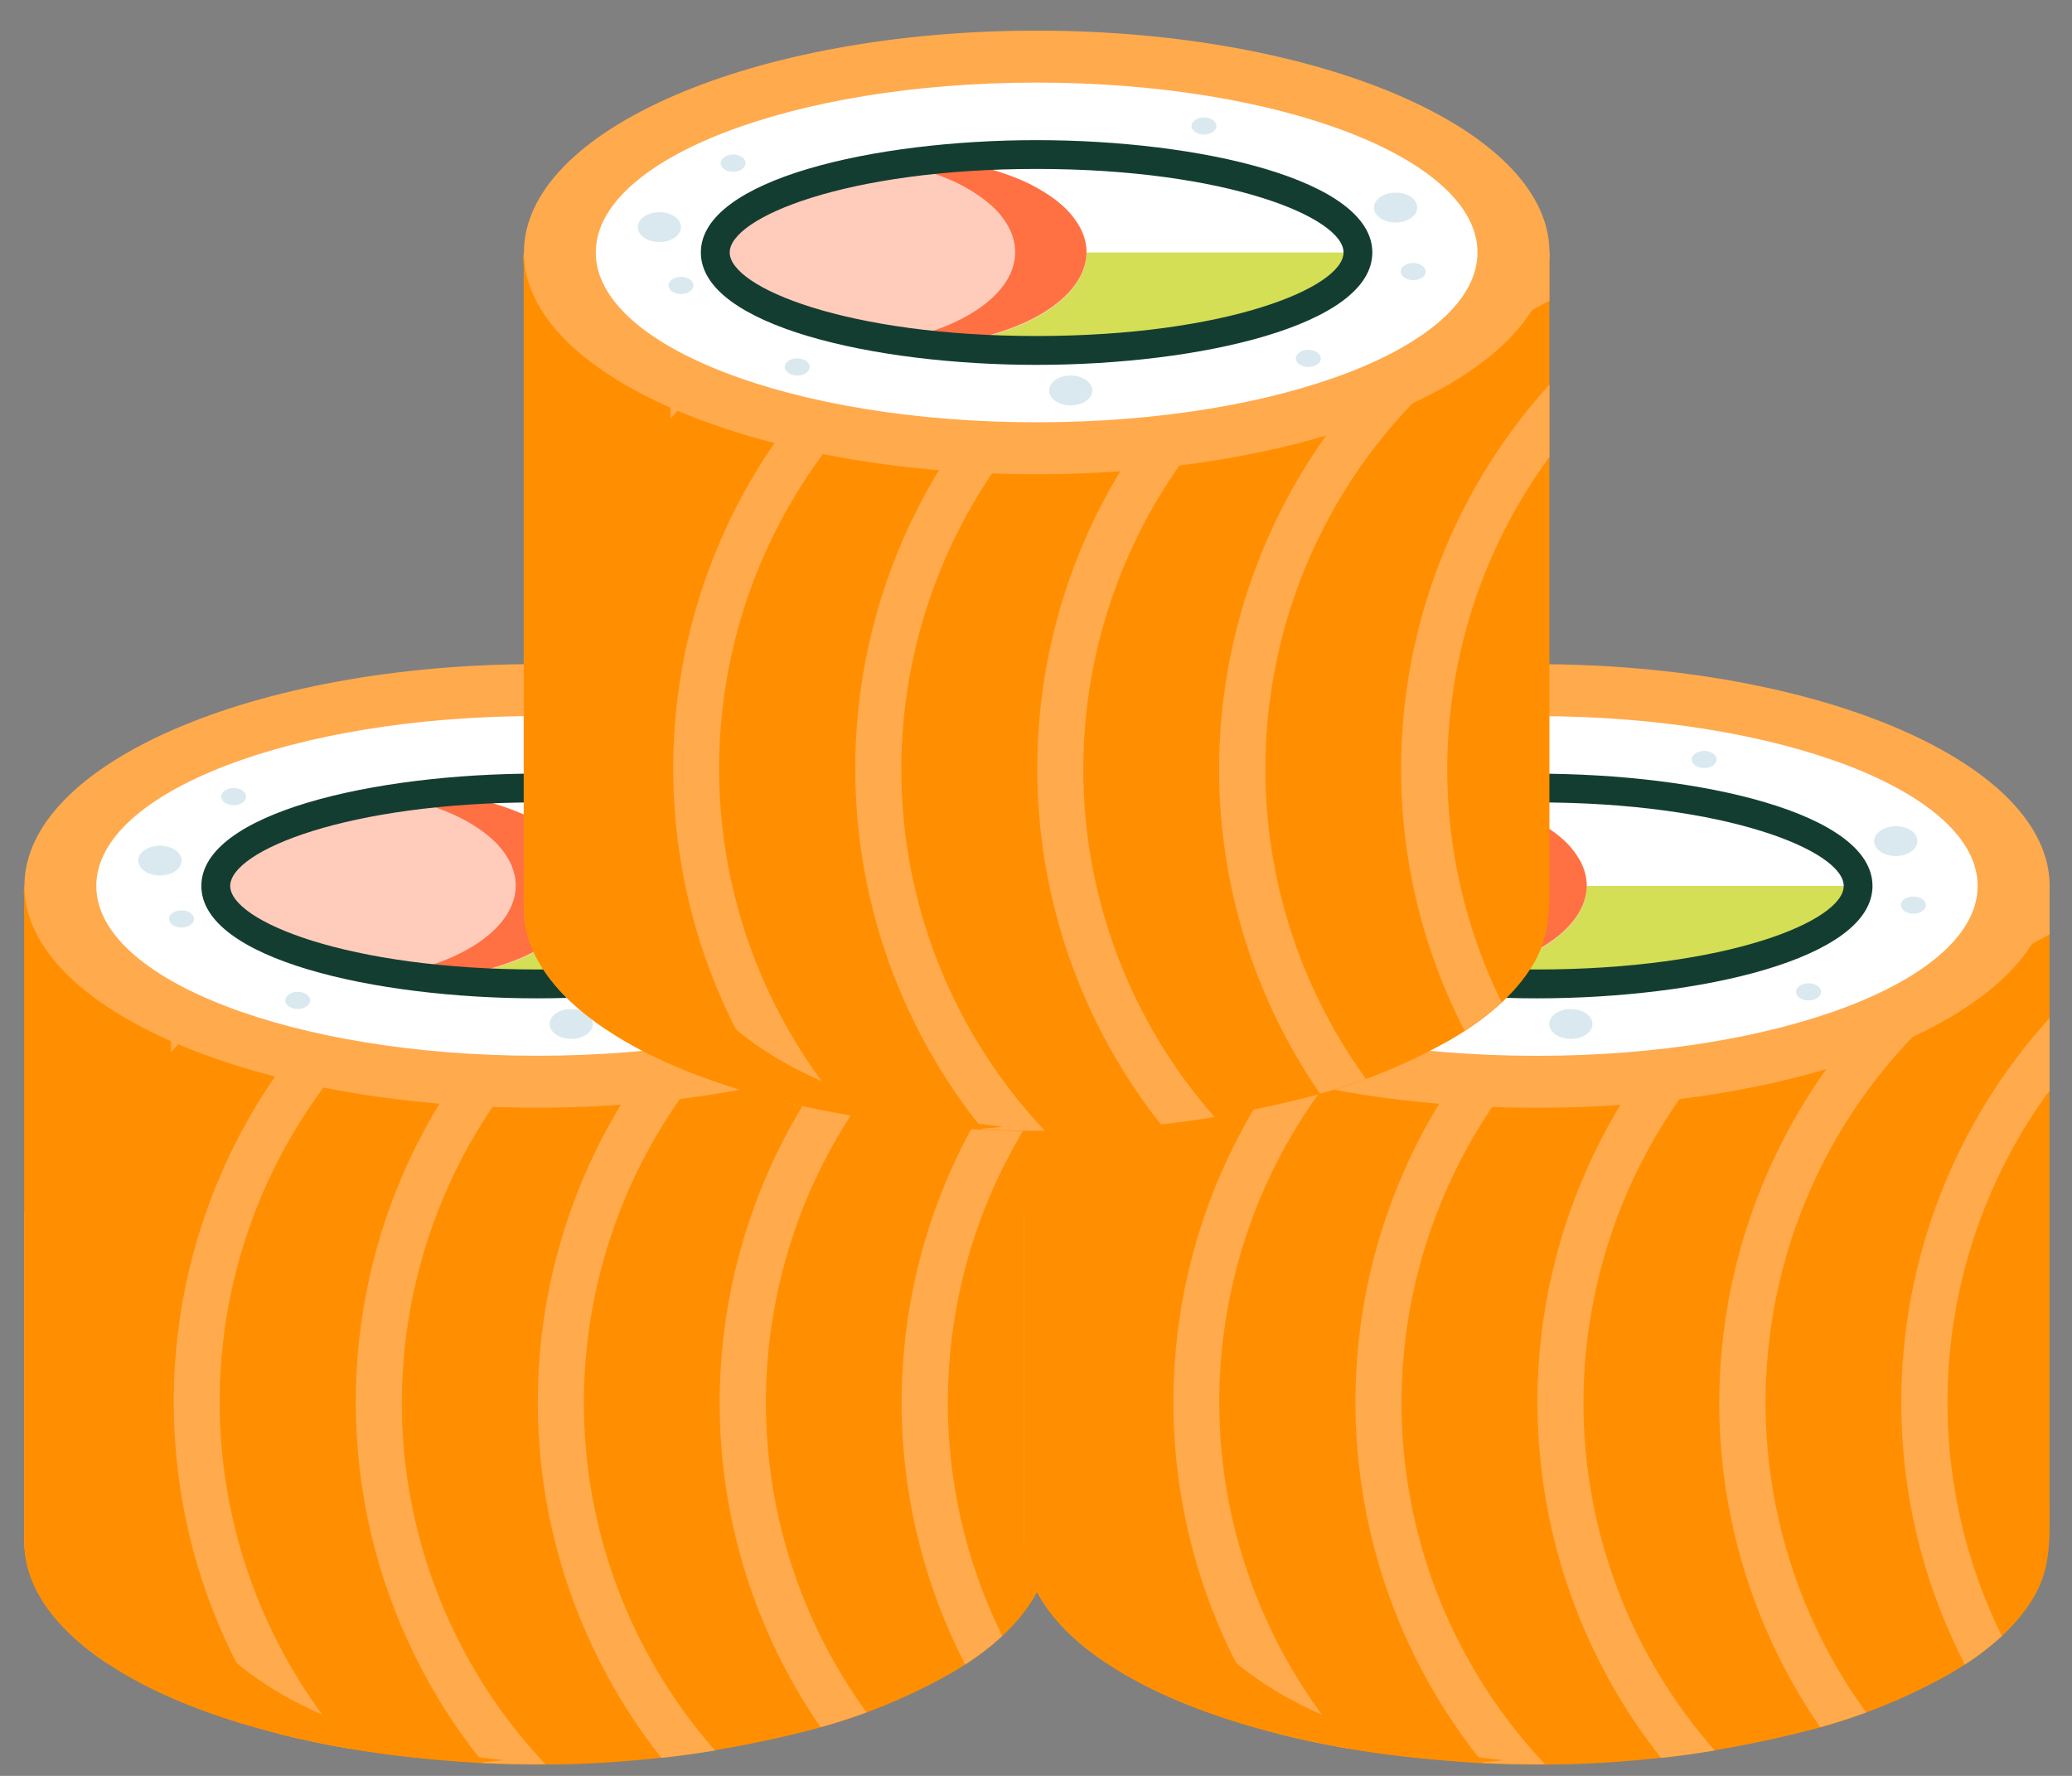 <svg width="28" height="24" viewBox="0 0 28 24" fill="none" xmlns="http://www.w3.org/2000/svg">
<rect x="0" y="0" width="28" height="24" fill="#808080" stroke="none"/>
<path d="M14.188 11.973V20.307C14.188 20.749 14.215 21.165 13.986 21.566C13.724 22.021 13.286 22.359 12.838 22.62C12.208 22.975 11.531 23.242 10.827 23.412C9.177 23.824 7.468 23.945 5.776 23.77C4.937 23.695 4.107 23.538 3.299 23.301C2.56 23.079 1.815 22.776 1.201 22.3C0.735 21.938 0.338 21.448 0.328 20.834C0.328 20.716 0.328 20.598 0.328 20.48V12.14C0.328 12.108 0.311 12.02 0.328 11.992C0.37 11.922 0.774 11.973 0.862 11.973H14.187H14.188Z" fill="#FF8F00"/>
<path d="M12.184 18.953C12.184 20.185 12.478 21.399 13.043 22.495C13.221 22.381 13.388 22.252 13.544 22.109C12.967 20.938 12.722 19.632 12.836 18.333C12.949 17.033 13.417 15.789 14.188 14.737V13.758C12.899 15.181 12.184 17.032 12.184 18.953Z" fill="#FFAA4D"/>
<path d="M9.725 18.953C9.723 20.52 10.199 22.051 11.088 23.342C11.298 23.282 11.508 23.216 11.71 23.142C11.107 22.312 10.691 21.362 10.489 20.357C10.288 19.352 10.305 18.314 10.54 17.316C10.775 16.318 11.223 15.383 11.853 14.573C12.482 13.764 13.279 13.1 14.188 12.626V11.977H14.09C12.783 12.615 11.681 13.607 10.909 14.84C10.137 16.073 9.727 17.498 9.725 18.953Z" fill="#FFAA4D"/>
<path d="M7.89 18.953C7.892 17.322 8.451 15.741 9.474 14.472C10.498 13.203 11.924 12.321 13.517 11.973H11.631C10.588 12.48 9.672 13.215 8.951 14.123C8.229 15.031 7.721 16.089 7.462 17.22C7.204 18.351 7.202 19.525 7.457 20.656C7.713 21.788 8.218 22.847 8.937 23.757C9.181 23.73 9.423 23.697 9.663 23.657C8.519 22.357 7.889 20.684 7.89 18.953Z" fill="#FFAA4D"/>
<path d="M5.43 18.953C5.433 17.321 5.993 15.739 7.018 14.47C8.043 13.2 9.471 12.319 11.065 11.973H9.172C8.123 12.483 7.202 13.224 6.478 14.14C5.755 15.055 5.247 16.122 4.993 17.262C4.739 18.401 4.746 19.583 5.012 20.719C5.279 21.855 5.798 22.917 6.531 23.825C6.811 23.839 7.091 23.845 7.371 23.843C6.123 22.52 5.429 20.771 5.43 18.953Z" fill="#FFAA4D"/>
<path d="M14.188 11.994V11.973H14.093L14.188 11.994Z" fill="#FFAA4D"/>
<path d="M4.724 23.633C3.909 22.698 3.352 21.566 3.108 20.349C2.864 19.133 2.941 17.874 3.332 16.697C3.724 15.519 4.415 14.464 5.339 13.636C6.262 12.807 7.386 12.234 8.599 11.973H6.714C5.702 12.465 4.808 13.171 4.096 14.043C3.384 14.915 2.87 15.932 2.59 17.023C2.311 18.114 2.272 19.252 2.477 20.359C2.682 21.467 3.126 22.516 3.777 23.434C4.09 23.513 4.406 23.578 4.724 23.633Z" fill="#FFAA4D"/>
<path d="M0.514 18.953C0.516 17.322 1.075 15.742 2.098 14.472C3.121 13.203 4.547 12.321 6.14 11.973H4.255C2.419 12.872 1.009 14.457 0.329 16.386V20.482C0.329 20.599 0.329 20.718 0.329 20.835C0.339 21.449 0.736 21.939 1.202 22.301C1.282 22.363 1.363 22.422 1.447 22.478C0.834 21.404 0.512 20.189 0.514 18.953Z" fill="#FFAA4D"/>
<path style="mix-blend-mode:multiply" d="M6.438 23.816C6.562 23.816 6.687 23.801 6.81 23.788C4.251 23.534 2.311 22.311 2.311 20.841V11.973H0.329V20.844C0.329 22.378 2.998 23.644 6.438 23.816Z" fill="url(#paint0_linear)"/>
<path d="M7.26 14.97C11.087 14.97 14.189 13.628 14.189 11.973C14.189 10.317 11.087 8.975 7.26 8.975C3.433 8.975 0.33 10.317 0.33 11.973C0.33 13.628 3.433 14.97 7.26 14.97Z" fill="#FFAA4D"/>
<path d="M7.259 14.268C10.549 14.268 13.216 13.24 13.216 11.973C13.216 10.705 10.549 9.677 7.259 9.677C3.969 9.677 1.301 10.705 1.301 11.973C1.301 13.24 3.969 14.268 7.259 14.268Z" fill="white"/>
<path d="M11.528 11.973C11.528 12.439 10.688 12.847 9.445 13.069C9.273 13.1 9.093 13.128 8.904 13.151C8.565 13.194 8.204 13.225 7.824 13.239C7.684 13.239 7.544 13.247 7.396 13.248H7.256C6.993 13.248 6.736 13.248 6.487 13.227C6.362 13.227 6.24 13.214 6.117 13.202C5.884 13.183 5.656 13.159 5.437 13.127C3.988 12.924 2.987 12.482 2.987 11.971C2.987 11.272 4.896 10.694 7.256 10.694C7.894 10.694 8.532 10.741 9.164 10.834C9.382 10.866 9.584 10.904 9.784 10.947C9.884 10.97 9.984 10.994 10.077 11.018C10.286 11.072 10.491 11.139 10.691 11.219C10.772 11.251 10.851 11.287 10.928 11.327C11.091 11.403 11.241 11.507 11.368 11.634C11.419 11.686 11.46 11.746 11.489 11.812C11.513 11.862 11.526 11.917 11.528 11.973Z" fill="white"/>
<path d="M11.491 11.973H7.259L5.572 12.113V13.142C5.749 13.166 5.931 13.185 6.12 13.201C6.243 13.212 6.365 13.22 6.489 13.226C6.738 13.24 6.996 13.247 7.259 13.247H7.399C7.538 13.247 7.685 13.247 7.827 13.237C8.204 13.223 8.568 13.192 8.906 13.149C9.095 13.127 9.276 13.099 9.448 13.068C10.544 12.872 11.322 12.534 11.494 12.138L11.491 11.973Z" fill="#D4DF56"/>
<path d="M7.933 11.973C7.933 12.439 7.449 12.847 6.727 13.069C6.628 13.1 6.523 13.128 6.414 13.151C6.208 13.196 5.999 13.225 5.789 13.239C5.708 13.239 5.625 13.247 5.541 13.248H5.461C5.309 13.248 5.161 13.242 5.017 13.227C4.944 13.222 4.873 13.214 4.803 13.202C4.67 13.184 4.538 13.159 4.408 13.127C3.569 12.924 2.99 12.482 2.99 11.971C2.99 11.272 4.095 10.694 5.461 10.694C5.834 10.695 6.205 10.742 6.566 10.834C6.688 10.865 6.808 10.903 6.925 10.947C6.983 10.97 7.041 10.994 7.095 11.018C7.219 11.074 7.338 11.141 7.45 11.219C7.499 11.252 7.546 11.288 7.59 11.327C7.693 11.413 7.779 11.517 7.845 11.634C7.876 11.69 7.9 11.75 7.915 11.812C7.928 11.865 7.934 11.919 7.933 11.973Z" fill="#FFCCBC"/>
<path d="M7.912 11.808C7.896 11.746 7.873 11.686 7.842 11.63C7.776 11.513 7.69 11.409 7.587 11.322C7.543 11.283 7.496 11.247 7.447 11.214C7.335 11.137 7.216 11.069 7.092 11.013C7.037 10.989 6.98 10.966 6.921 10.943C6.804 10.898 6.685 10.861 6.563 10.83C6.202 10.737 5.831 10.69 5.458 10.69C5.294 10.69 5.13 10.699 4.967 10.716C5.181 10.736 5.392 10.772 5.6 10.824C5.721 10.855 5.841 10.893 5.958 10.938C6.016 10.96 6.074 10.984 6.128 11.008C6.253 11.064 6.371 11.131 6.484 11.209C6.533 11.242 6.579 11.278 6.623 11.317C6.726 11.403 6.812 11.507 6.878 11.624C6.909 11.68 6.932 11.74 6.948 11.802C6.962 11.856 6.969 11.911 6.969 11.967C6.969 12.433 6.485 12.841 5.763 13.064C5.664 13.095 5.559 13.122 5.45 13.145C5.291 13.178 5.131 13.203 4.97 13.218H5.016C5.161 13.232 5.309 13.239 5.461 13.239H5.541C5.625 13.239 5.707 13.239 5.788 13.229C5.999 13.215 6.208 13.186 6.414 13.141C6.523 13.118 6.628 13.09 6.727 13.059C7.449 12.837 7.933 12.429 7.933 11.963C7.932 11.91 7.925 11.858 7.912 11.808Z" fill="#FF7043"/>
<path d="M7.259 13.492C5.06 13.492 2.721 12.959 2.721 11.973C2.721 10.987 5.06 10.455 7.259 10.455C9.458 10.455 11.795 10.987 11.795 11.973C11.795 12.959 9.458 13.492 7.259 13.492ZM7.259 10.844C4.689 10.844 3.111 11.501 3.111 11.973C3.111 12.444 4.689 13.102 7.259 13.102C9.828 13.102 11.406 12.444 11.406 11.973C11.406 11.501 9.828 10.844 7.259 10.844Z" fill="#143D32"/>
<path d="M2.161 11.832C2.323 11.832 2.454 11.741 2.454 11.63C2.454 11.519 2.323 11.429 2.161 11.429C2 11.429 1.869 11.519 1.869 11.63C1.869 11.741 2 11.832 2.161 11.832Z" fill="#DAE9EF"/>
<path d="M12.402 11.367C12.402 11.477 12.271 11.568 12.11 11.568C11.949 11.568 11.817 11.477 11.817 11.367C11.817 11.256 11.949 11.165 12.11 11.165C12.271 11.165 12.402 11.248 12.402 11.367Z" fill="#DAE9EF"/>
<path d="M8.011 13.838C8.011 13.95 7.881 14.039 7.719 14.039C7.556 14.039 7.428 13.95 7.428 13.838C7.428 13.726 7.558 13.636 7.719 13.636C7.88 13.636 8.011 13.727 8.011 13.838Z" fill="#DAE9EF"/>
<path d="M2.622 12.419C2.622 12.483 2.546 12.535 2.453 12.535C2.359 12.535 2.285 12.483 2.285 12.419C2.285 12.354 2.36 12.303 2.453 12.303C2.545 12.303 2.622 12.354 2.622 12.419Z" fill="#DAE9EF"/>
<path d="M9.688 10.264C9.688 10.326 9.613 10.38 9.52 10.38C9.428 10.38 9.353 10.326 9.353 10.264C9.353 10.201 9.428 10.148 9.52 10.148C9.613 10.148 9.688 10.199 9.688 10.264Z" fill="#DAE9EF"/>
<path d="M4.023 13.636C4.116 13.636 4.191 13.584 4.191 13.52C4.191 13.456 4.116 13.404 4.023 13.404C3.931 13.404 3.855 13.456 3.855 13.52C3.855 13.584 3.931 13.636 4.023 13.636Z" fill="#DAE9EF"/>
<path d="M12.517 12.231C12.517 12.296 12.441 12.347 12.348 12.347C12.254 12.347 12.18 12.296 12.18 12.231C12.18 12.167 12.255 12.115 12.348 12.115C12.44 12.115 12.517 12.167 12.517 12.231Z" fill="#DAE9EF"/>
<path d="M11.1 13.404C11.1 13.468 11.024 13.52 10.931 13.52C10.837 13.52 10.763 13.468 10.763 13.404C10.763 13.339 10.838 13.288 10.931 13.288C11.023 13.288 11.1 13.341 11.1 13.404Z" fill="#DAE9EF"/>
<path d="M3.325 10.765C3.325 10.83 3.251 10.882 3.158 10.882C3.064 10.882 2.99 10.83 2.99 10.765C2.99 10.701 3.065 10.649 3.158 10.649C3.25 10.649 3.325 10.701 3.325 10.765Z" fill="#DAE9EF"/>
<path d="M27.697 11.973V20.307C27.697 20.749 27.724 21.166 27.494 21.566C27.233 22.022 26.795 22.359 26.347 22.621C25.716 22.976 25.04 23.242 24.336 23.412C22.686 23.825 20.977 23.946 19.285 23.77C18.446 23.696 17.616 23.539 16.808 23.302C16.069 23.079 15.323 22.776 14.709 22.3C14.244 21.938 13.846 21.448 13.837 20.834C13.837 20.717 13.837 20.598 13.837 20.48V12.141C13.837 12.109 13.82 12.021 13.837 11.993C13.879 11.923 14.283 11.973 14.371 11.973H27.696H27.697Z" fill="#FF8F00"/>
<path d="M25.693 18.953C25.692 20.186 25.987 21.4 26.552 22.495C26.73 22.381 26.897 22.252 27.052 22.109C26.476 20.939 26.231 19.633 26.344 18.333C26.458 17.033 26.926 15.79 27.697 14.738V13.758C26.407 15.181 25.693 17.033 25.693 18.953Z" fill="#FFAA4D"/>
<path d="M23.233 18.953C23.232 20.521 23.708 22.052 24.597 23.343C24.807 23.282 25.017 23.217 25.218 23.143C24.616 22.313 24.2 21.363 23.998 20.357C23.797 19.352 23.814 18.315 24.049 17.317C24.284 16.319 24.732 15.383 25.361 14.574C25.991 13.764 26.788 13.1 27.697 12.627V11.977H27.599C26.292 12.615 25.189 13.607 24.418 14.84C23.646 16.074 23.236 17.499 23.233 18.953Z" fill="#FFAA4D"/>
<path d="M21.398 18.953C21.401 17.323 21.96 15.742 22.983 14.472C24.006 13.203 25.433 12.321 27.026 11.973H25.14C24.097 12.48 23.181 13.215 22.46 14.123C21.738 15.031 21.229 16.09 20.971 17.22C20.712 18.351 20.711 19.525 20.966 20.657C21.221 21.788 21.727 22.848 22.446 23.758C22.689 23.731 22.931 23.697 23.172 23.657C22.028 22.357 21.397 20.685 21.398 18.953Z" fill="#FFAA4D"/>
<path d="M18.939 18.953C18.942 17.322 19.502 15.74 20.527 14.47C21.551 13.201 22.979 12.32 24.573 11.973H22.681C21.631 12.484 20.711 13.224 19.987 14.14C19.264 15.056 18.756 16.123 18.502 17.262C18.248 18.401 18.255 19.583 18.521 20.719C18.787 21.856 19.306 22.917 20.04 23.825C20.32 23.839 20.6 23.845 20.879 23.843C19.632 22.521 18.938 20.771 18.939 18.953Z" fill="#FFAA4D"/>
<path d="M27.697 11.994V11.973H27.602L27.697 11.994Z" fill="#FFAA4D"/>
<path d="M18.233 23.633C17.418 22.698 16.861 21.566 16.616 20.35C16.372 19.134 16.45 17.875 16.841 16.697C17.232 15.52 17.924 14.465 18.847 13.636C19.771 12.808 20.895 12.235 22.107 11.973H20.223C19.21 12.465 18.317 13.172 17.605 14.044C16.892 14.916 16.379 15.933 16.099 17.023C15.82 18.114 15.781 19.253 15.986 20.36C16.191 21.467 16.634 22.516 17.286 23.435C17.599 23.513 17.915 23.579 18.233 23.633Z" fill="#FFAA4D"/>
<path d="M14.023 18.953C14.025 17.323 14.584 15.742 15.607 14.473C16.63 13.203 18.056 12.322 19.648 11.973H17.764C15.928 12.873 14.518 14.457 13.838 16.386V20.482C13.838 20.599 13.838 20.718 13.838 20.836C13.848 21.45 14.245 21.939 14.711 22.302C14.79 22.363 14.872 22.422 14.956 22.478C14.343 21.404 14.021 20.189 14.023 18.953Z" fill="#FFAA4D"/>
<path style="mix-blend-mode:multiply" d="M19.946 23.817C20.071 23.817 20.195 23.801 20.319 23.789C17.76 23.534 15.82 22.312 15.82 20.841V11.973H13.838V20.844C13.838 22.379 16.507 23.645 19.946 23.817Z" fill="url(#paint1_linear)"/>
<path d="M20.768 14.971C24.596 14.971 27.698 13.629 27.698 11.973C27.698 10.318 24.596 8.976 20.768 8.976C16.941 8.976 13.839 10.318 13.839 11.973C13.839 13.629 16.941 14.971 20.768 14.971Z" fill="#FFAA4D"/>
<path d="M20.767 14.269C24.058 14.269 26.725 13.241 26.725 11.973C26.725 10.705 24.058 9.678 20.767 9.678C17.477 9.678 14.81 10.705 14.81 11.973C14.81 13.241 17.477 14.269 20.767 14.269Z" fill="white"/>
<path d="M25.037 11.973C25.037 12.439 24.197 12.848 22.954 13.07C22.782 13.101 22.601 13.129 22.413 13.151C22.074 13.194 21.713 13.225 21.333 13.239C21.193 13.239 21.053 13.248 20.905 13.249H20.765C20.502 13.249 20.244 13.249 19.995 13.228C19.871 13.228 19.749 13.214 19.626 13.203C19.392 13.183 19.165 13.159 18.946 13.127C17.497 12.925 16.496 12.482 16.496 11.972C16.496 11.273 18.405 10.695 20.765 10.695C21.403 10.695 22.041 10.742 22.673 10.835C22.891 10.867 23.092 10.905 23.292 10.948C23.393 10.97 23.492 10.994 23.586 11.018C23.795 11.072 24 11.139 24.2 11.219C24.281 11.251 24.36 11.287 24.436 11.327C24.6 11.403 24.749 11.507 24.877 11.635C24.928 11.686 24.969 11.746 24.997 11.812C25.021 11.863 25.035 11.918 25.037 11.973Z" fill="white"/>
<path d="M25 11.973H20.767L19.081 12.113V13.143C19.258 13.166 19.44 13.186 19.629 13.201C19.752 13.213 19.874 13.221 19.998 13.226C20.247 13.24 20.505 13.247 20.767 13.247H20.907C21.047 13.247 21.194 13.247 21.335 13.238C21.713 13.224 22.077 13.193 22.415 13.149C22.604 13.127 22.785 13.099 22.957 13.068C24.053 12.873 24.831 12.534 25.003 12.138L25 11.973Z" fill="#D4DF56"/>
<path d="M21.442 11.973C21.442 12.439 20.958 12.848 20.236 13.07C20.137 13.101 20.032 13.129 19.923 13.151C19.717 13.196 19.508 13.226 19.297 13.239C19.216 13.239 19.134 13.248 19.05 13.249H18.97C18.818 13.249 18.67 13.242 18.525 13.228C18.453 13.222 18.381 13.214 18.311 13.203C18.179 13.185 18.047 13.159 17.917 13.127C17.078 12.925 16.498 12.482 16.498 11.972C16.498 11.273 17.604 10.695 18.97 10.695C19.343 10.695 19.714 10.742 20.075 10.835C20.197 10.865 20.316 10.903 20.433 10.948C20.492 10.97 20.549 10.994 20.604 11.018C20.728 11.074 20.847 11.142 20.959 11.219C21.008 11.252 21.055 11.288 21.099 11.327C21.202 11.414 21.288 11.518 21.354 11.635C21.385 11.691 21.409 11.75 21.424 11.812C21.436 11.865 21.442 11.919 21.442 11.973Z" fill="#FFCCBC"/>
<path d="M21.421 11.808C21.405 11.746 21.381 11.686 21.351 11.63C21.285 11.513 21.199 11.409 21.096 11.323C21.052 11.284 21.005 11.248 20.956 11.215C20.844 11.137 20.725 11.07 20.601 11.014C20.546 10.99 20.489 10.966 20.43 10.944C20.313 10.899 20.194 10.861 20.072 10.83C19.711 10.738 19.34 10.691 18.967 10.69C18.803 10.691 18.639 10.7 18.476 10.717C18.689 10.736 18.901 10.773 19.108 10.825C19.23 10.855 19.349 10.893 19.466 10.938C19.525 10.96 19.582 10.984 19.637 11.008C19.761 11.064 19.88 11.132 19.992 11.209C20.041 11.242 20.088 11.278 20.132 11.317C20.235 11.404 20.321 11.508 20.387 11.625C20.418 11.681 20.441 11.741 20.457 11.803C20.471 11.856 20.478 11.912 20.478 11.967C20.478 12.433 19.994 12.842 19.272 13.064C19.173 13.095 19.068 13.123 18.959 13.145C18.8 13.179 18.64 13.203 18.479 13.218H18.525C18.67 13.232 18.818 13.239 18.97 13.239H19.05C19.134 13.239 19.216 13.239 19.297 13.229C19.508 13.216 19.717 13.186 19.922 13.141C20.032 13.119 20.136 13.091 20.236 13.06C20.957 12.838 21.442 12.429 21.442 11.963C21.441 11.911 21.434 11.859 21.421 11.808Z" fill="#FF7043"/>
<path d="M20.768 13.492C18.569 13.492 16.23 12.959 16.23 11.973C16.23 10.987 18.569 10.456 20.768 10.456C22.966 10.456 25.304 10.987 25.304 11.973C25.304 12.959 22.966 13.492 20.768 13.492ZM20.768 10.844C18.198 10.844 16.62 11.502 16.62 11.973C16.62 12.445 18.198 13.102 20.768 13.102C23.337 13.102 24.915 12.445 24.915 11.973C24.915 11.502 23.337 10.844 20.768 10.844Z" fill="#143D32"/>
<path d="M15.67 11.832C15.832 11.832 15.963 11.742 15.963 11.631C15.963 11.519 15.832 11.429 15.67 11.429C15.509 11.429 15.378 11.519 15.378 11.631C15.378 11.742 15.509 11.832 15.67 11.832Z" fill="#DAE9EF"/>
<path d="M25.911 11.367C25.911 11.478 25.779 11.569 25.619 11.569C25.458 11.569 25.326 11.478 25.326 11.367C25.326 11.257 25.458 11.166 25.619 11.166C25.779 11.166 25.911 11.248 25.911 11.367Z" fill="#DAE9EF"/>
<path d="M21.52 13.838C21.52 13.95 21.39 14.04 21.227 14.04C21.065 14.04 20.936 13.95 20.936 13.838C20.936 13.726 21.067 13.637 21.227 13.637C21.388 13.637 21.52 13.728 21.52 13.838Z" fill="#DAE9EF"/>
<path d="M16.131 12.419C16.131 12.484 16.055 12.535 15.961 12.535C15.868 12.535 15.793 12.484 15.793 12.419C15.793 12.355 15.869 12.303 15.961 12.303C16.054 12.303 16.131 12.355 16.131 12.419Z" fill="#DAE9EF"/>
<path d="M23.197 10.264C23.197 10.327 23.122 10.38 23.029 10.38C22.937 10.38 22.861 10.327 22.861 10.264C22.861 10.201 22.937 10.148 23.029 10.148C23.122 10.148 23.197 10.2 23.197 10.264Z" fill="#DAE9EF"/>
<path d="M17.532 13.636C17.625 13.636 17.7 13.585 17.7 13.52C17.7 13.456 17.625 13.404 17.532 13.404C17.439 13.404 17.364 13.456 17.364 13.52C17.364 13.585 17.439 13.636 17.532 13.636Z" fill="#DAE9EF"/>
<path d="M26.026 12.232C26.026 12.296 25.95 12.348 25.856 12.348C25.763 12.348 25.689 12.296 25.689 12.232C25.689 12.168 25.764 12.116 25.856 12.116C25.949 12.116 26.026 12.168 26.026 12.232Z" fill="#DAE9EF"/>
<path d="M24.609 13.404C24.609 13.469 24.533 13.52 24.439 13.52C24.346 13.52 24.271 13.469 24.271 13.404C24.271 13.34 24.347 13.288 24.439 13.288C24.532 13.288 24.609 13.341 24.609 13.404Z" fill="#DAE9EF"/>
<path d="M16.834 10.766C16.834 10.83 16.76 10.882 16.666 10.882C16.573 10.882 16.498 10.83 16.498 10.766C16.498 10.702 16.574 10.65 16.666 10.65C16.759 10.65 16.834 10.702 16.834 10.766Z" fill="#DAE9EF"/>
<path d="M20.938 3.412V11.746C20.938 12.188 20.964 12.604 20.735 13.005C20.474 13.46 20.036 13.798 19.588 14.059C18.957 14.414 18.28 14.681 17.577 14.851C15.927 15.263 14.217 15.384 12.526 15.209C11.686 15.134 10.857 14.977 10.048 14.74C9.31 14.518 8.564 14.214 7.95 13.739C7.484 13.377 7.087 12.887 7.077 12.273C7.077 12.155 7.077 12.037 7.077 11.919V3.579C7.077 3.547 7.061 3.459 7.077 3.431C7.119 3.361 7.524 3.412 7.612 3.412H20.936H20.938Z" fill="#FF8F00"/>
<path d="M18.934 10.392C18.933 11.624 19.228 12.838 19.793 13.934C19.97 13.82 20.138 13.691 20.293 13.547C19.716 12.377 19.471 11.071 19.585 9.772C19.699 8.472 20.167 7.228 20.938 6.176V5.197C19.648 6.62 18.933 8.471 18.934 10.392Z" fill="#FFAA4D"/>
<path d="M16.474 10.392C16.473 11.959 16.948 13.49 17.838 14.781C18.048 14.721 18.258 14.655 18.459 14.581C17.857 13.751 17.441 12.801 17.239 11.796C17.037 10.79 17.055 9.753 17.29 8.755C17.525 7.757 17.973 6.822 18.602 6.012C19.232 5.203 20.028 4.539 20.938 4.065V3.416H20.84C19.532 4.054 18.43 5.046 17.658 6.279C16.887 7.512 16.476 8.937 16.474 10.392Z" fill="#FFAA4D"/>
<path d="M14.639 10.392C14.641 8.761 15.2 7.18 16.224 5.911C17.247 4.641 18.673 3.76 20.266 3.412H18.381C17.338 3.919 16.422 4.654 15.7 5.562C14.979 6.47 14.47 7.528 14.212 8.659C13.953 9.79 13.952 10.964 14.207 12.095C14.462 13.226 14.968 14.286 15.687 15.196C15.93 15.169 16.172 15.136 16.413 15.096C15.269 13.796 14.638 12.123 14.639 10.392Z" fill="#FFAA4D"/>
<path d="M12.18 10.392C12.182 8.76 12.743 7.178 13.767 5.909C14.792 4.639 16.22 3.758 17.814 3.412H15.922C14.872 3.922 13.951 4.663 13.228 5.579C12.504 6.494 11.997 7.562 11.743 8.701C11.489 9.84 11.495 11.022 11.762 12.158C12.028 13.294 12.547 14.356 13.281 15.264C13.56 15.277 13.84 15.284 14.12 15.282C12.873 13.959 12.178 12.21 12.18 10.392Z" fill="#FFAA4D"/>
<path d="M20.938 3.433V3.412H20.843L20.938 3.433Z" fill="#FFAA4D"/>
<path d="M11.473 15.072C10.658 14.137 10.101 13.005 9.857 11.788C9.613 10.572 9.691 9.313 10.082 8.136C10.473 6.958 11.165 5.903 12.088 5.075C13.012 4.246 14.135 3.673 15.348 3.412H13.464C12.451 3.904 11.557 4.61 10.845 5.482C10.133 6.354 9.619 7.371 9.34 8.462C9.06 9.553 9.022 10.691 9.227 11.798C9.432 12.906 9.875 13.955 10.527 14.873C10.84 14.952 11.156 15.017 11.473 15.072Z" fill="#FFAA4D"/>
<path d="M7.263 10.392C7.265 8.761 7.824 7.181 8.847 5.911C9.871 4.642 11.296 3.76 12.889 3.412H11.005C9.168 4.311 7.758 5.896 7.079 7.825V11.92C7.079 12.038 7.079 12.157 7.079 12.274C7.088 12.888 7.486 13.378 7.951 13.74C8.031 13.802 8.112 13.861 8.196 13.916C7.584 12.843 7.262 11.628 7.263 10.392Z" fill="#FFAA4D"/>
<path style="mix-blend-mode:multiply" d="M13.187 15.255C13.312 15.255 13.436 15.24 13.559 15.227C11.001 14.973 9.061 13.75 9.061 12.28V3.412H7.079V12.283C7.079 13.817 9.748 15.083 13.187 15.255Z" fill="url(#paint2_linear)"/>
<path d="M14.009 6.409C17.836 6.409 20.939 5.067 20.939 3.412C20.939 1.756 17.836 0.414 14.009 0.414C10.182 0.414 7.08 1.756 7.08 3.412C7.08 5.067 10.182 6.409 14.009 6.409Z" fill="#FFAA4D"/>
<path d="M14.008 5.707C17.298 5.707 19.966 4.679 19.966 3.412C19.966 2.144 17.298 1.116 14.008 1.116C10.718 1.116 8.051 2.144 8.051 3.412C8.051 4.679 10.718 5.707 14.008 5.707Z" fill="white"/>
<path d="M18.277 3.412C18.277 3.878 17.438 4.286 16.195 4.508C16.023 4.539 15.842 4.567 15.653 4.59C15.315 4.633 14.954 4.664 14.573 4.678C14.434 4.678 14.294 4.686 14.145 4.687H14.005C13.742 4.687 13.485 4.687 13.236 4.667C13.112 4.667 12.99 4.653 12.867 4.641C12.633 4.622 12.405 4.598 12.187 4.566C10.738 4.363 9.736 3.921 9.736 3.41C9.736 2.711 11.646 2.133 14.005 2.133C14.644 2.133 15.282 2.18 15.913 2.273C16.132 2.305 16.333 2.343 16.533 2.386C16.634 2.409 16.733 2.433 16.827 2.456C17.035 2.511 17.241 2.578 17.441 2.658C17.521 2.69 17.6 2.726 17.677 2.766C17.841 2.842 17.99 2.946 18.118 3.073C18.169 3.125 18.209 3.185 18.238 3.251C18.262 3.301 18.276 3.356 18.277 3.412Z" fill="white"/>
<path d="M18.241 3.412H14.008L12.321 3.551V4.581C12.499 4.605 12.681 4.624 12.87 4.64C12.993 4.651 13.114 4.659 13.239 4.665C13.488 4.679 13.745 4.686 14.008 4.686H14.148C14.288 4.686 14.435 4.686 14.576 4.676C14.954 4.662 15.318 4.631 15.656 4.588C15.845 4.566 16.025 4.538 16.197 4.507C17.294 4.311 18.072 3.973 18.244 3.577L18.241 3.412Z" fill="#D4DF56"/>
<path d="M14.683 3.412C14.683 3.878 14.199 4.286 13.477 4.508C13.377 4.539 13.273 4.567 13.164 4.59C12.958 4.635 12.749 4.664 12.538 4.678C12.457 4.678 12.375 4.686 12.291 4.687H12.211C12.059 4.687 11.911 4.68 11.766 4.667C11.693 4.661 11.622 4.653 11.552 4.641C11.419 4.623 11.288 4.598 11.158 4.566C10.318 4.363 9.739 3.921 9.739 3.41C9.739 2.711 10.844 2.133 12.211 2.133C12.584 2.134 12.955 2.181 13.316 2.273C13.438 2.304 13.557 2.342 13.674 2.386C13.733 2.409 13.79 2.433 13.845 2.456C13.969 2.513 14.088 2.58 14.2 2.658C14.249 2.691 14.296 2.727 14.34 2.766C14.443 2.852 14.529 2.956 14.595 3.073C14.626 3.129 14.649 3.189 14.664 3.251C14.677 3.304 14.683 3.358 14.683 3.412Z" fill="#FFCCBC"/>
<path d="M14.661 3.247C14.646 3.185 14.622 3.125 14.591 3.069C14.526 2.952 14.439 2.848 14.337 2.761C14.293 2.722 14.246 2.686 14.197 2.653C14.085 2.576 13.966 2.508 13.842 2.452C13.787 2.428 13.73 2.404 13.671 2.382C13.554 2.337 13.434 2.299 13.313 2.269C12.952 2.176 12.581 2.129 12.208 2.129C12.044 2.129 11.88 2.138 11.717 2.155C11.93 2.175 12.141 2.211 12.349 2.263C12.47 2.294 12.59 2.332 12.707 2.376C12.766 2.399 12.823 2.423 12.878 2.446C13.002 2.503 13.121 2.57 13.233 2.648C13.282 2.681 13.329 2.717 13.373 2.756C13.476 2.842 13.562 2.946 13.627 3.063C13.658 3.119 13.682 3.179 13.697 3.241C13.711 3.295 13.719 3.35 13.719 3.406C13.719 3.872 13.235 4.28 12.513 4.503C12.413 4.533 12.309 4.561 12.199 4.584C12.041 4.617 11.881 4.642 11.72 4.657H11.766C11.91 4.67 12.059 4.678 12.211 4.678H12.29C12.374 4.678 12.457 4.678 12.538 4.668C12.748 4.654 12.957 4.625 13.163 4.58C13.272 4.557 13.377 4.529 13.476 4.498C14.198 4.276 14.682 3.868 14.682 3.402C14.681 3.349 14.675 3.297 14.661 3.247Z" fill="#FF7043"/>
<path d="M14.008 4.931C11.809 4.931 9.471 4.398 9.471 3.412C9.471 2.426 11.809 1.894 14.008 1.894C16.207 1.894 18.545 2.426 18.545 3.412C18.545 4.398 16.207 4.931 14.008 4.931ZM14.008 2.283C11.439 2.283 9.861 2.94 9.861 3.412C9.861 3.883 11.439 4.541 14.008 4.541C16.578 4.541 18.156 3.883 18.156 3.412C18.156 2.94 16.578 2.283 14.008 2.283Z" fill="#143D32"/>
<path d="M8.911 3.271C9.072 3.271 9.203 3.18 9.203 3.069C9.203 2.958 9.072 2.868 8.911 2.868C8.75 2.868 8.619 2.958 8.619 3.069C8.619 3.18 8.75 3.271 8.911 3.271Z" fill="#DAE9EF"/>
<path d="M19.152 2.806C19.152 2.916 19.02 3.007 18.859 3.007C18.698 3.007 18.567 2.916 18.567 2.806C18.567 2.695 18.698 2.604 18.859 2.604C19.02 2.604 19.152 2.687 19.152 2.806Z" fill="#DAE9EF"/>
<path d="M14.761 5.277C14.761 5.389 14.63 5.478 14.468 5.478C14.306 5.478 14.177 5.389 14.177 5.277C14.177 5.165 14.307 5.075 14.468 5.075C14.629 5.075 14.761 5.166 14.761 5.277Z" fill="#DAE9EF"/>
<path d="M9.371 3.858C9.371 3.922 9.296 3.974 9.202 3.974C9.108 3.974 9.034 3.922 9.034 3.858C9.034 3.793 9.11 3.742 9.202 3.742C9.294 3.742 9.371 3.793 9.371 3.858Z" fill="#DAE9EF"/>
<path d="M16.438 1.703C16.438 1.765 16.362 1.819 16.27 1.819C16.178 1.819 16.102 1.765 16.102 1.703C16.102 1.64 16.178 1.586 16.27 1.586C16.362 1.586 16.438 1.638 16.438 1.703Z" fill="#DAE9EF"/>
<path d="M10.773 5.075C10.866 5.075 10.941 5.023 10.941 4.959C10.941 4.895 10.866 4.843 10.773 4.843C10.68 4.843 10.605 4.895 10.605 4.959C10.605 5.023 10.68 5.075 10.773 5.075Z" fill="#DAE9EF"/>
<path d="M19.266 3.67C19.266 3.735 19.191 3.786 19.097 3.786C19.003 3.786 18.929 3.735 18.929 3.67C18.929 3.606 19.005 3.554 19.097 3.554C19.189 3.554 19.266 3.606 19.266 3.67Z" fill="#DAE9EF"/>
<path d="M17.849 4.843C17.849 4.907 17.774 4.959 17.68 4.959C17.586 4.959 17.512 4.907 17.512 4.843C17.512 4.778 17.588 4.727 17.68 4.727C17.772 4.727 17.849 4.78 17.849 4.843Z" fill="#DAE9EF"/>
<path d="M10.075 2.204C10.075 2.269 10.001 2.321 9.907 2.321C9.813 2.321 9.739 2.269 9.739 2.204C9.739 2.14 9.815 2.088 9.907 2.088C9.999 2.088 10.075 2.14 10.075 2.204Z" fill="#DAE9EF"/>
<defs>
<linearGradient id="paint0_linear" x1="2662.68" y1="4950.02" x2="2031.51" y2="4675.19" gradientUnits="userSpaceOnUse">
<stop stop-color="white" stop-opacity="0"/>
<stop offset="1" stop-color="#FF8F00"/>
</linearGradient>
<linearGradient id="paint1_linear" x1="2676.19" y1="4950.02" x2="2045.01" y2="4675.19" gradientUnits="userSpaceOnUse">
<stop stop-color="white" stop-opacity="0"/>
<stop offset="1" stop-color="#FF8F00"/>
</linearGradient>
<linearGradient id="paint2_linear" x1="2669.43" y1="4941.46" x2="2038.26" y2="4666.63" gradientUnits="userSpaceOnUse">
<stop stop-color="white" stop-opacity="0"/>
<stop offset="1" stop-color="#FF8F00"/>
</linearGradient>
</defs>
</svg>

